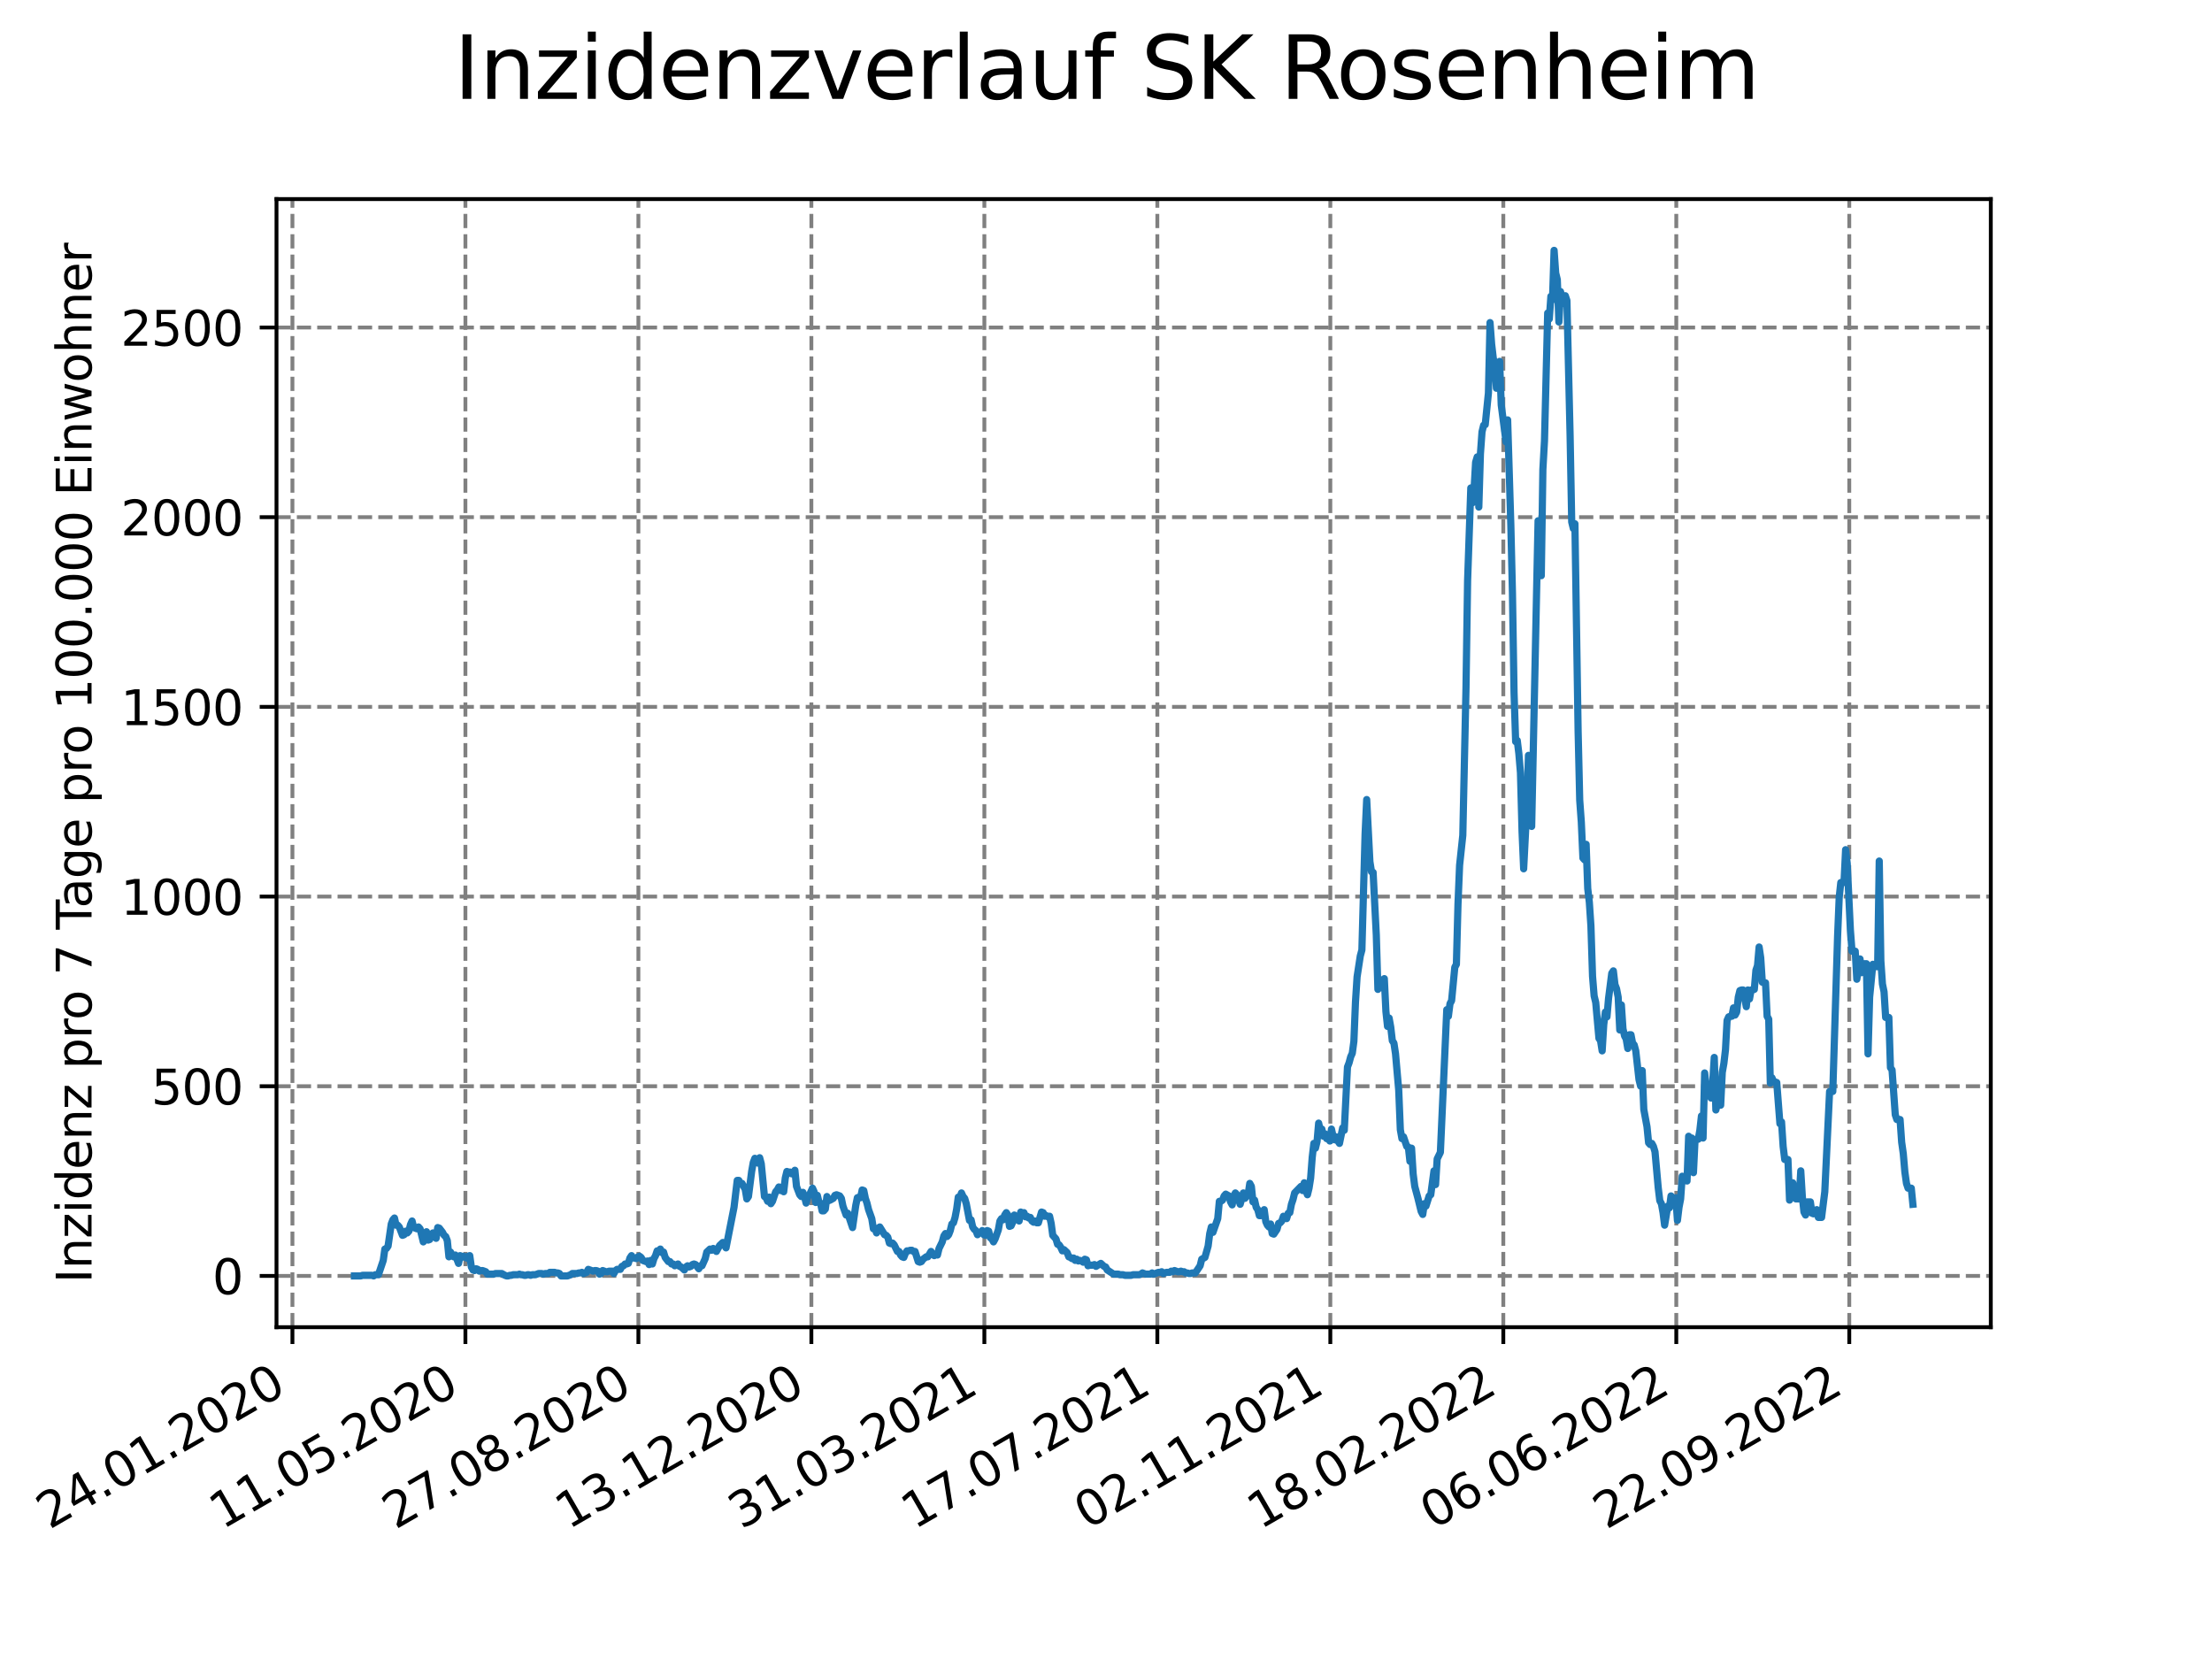 <?xml version="1.0" encoding="utf-8" standalone="no"?>
<!DOCTYPE svg PUBLIC "-//W3C//DTD SVG 1.1//EN"
  "http://www.w3.org/Graphics/SVG/1.1/DTD/svg11.dtd">
<svg xmlns:xlink="http://www.w3.org/1999/xlink" width="460.8pt" height="345.6pt" viewBox="0 0 460.8 345.6" xmlns="http://www.w3.org/2000/svg" version="1.1">
 <defs>
  <style type="text/css">*{stroke-linejoin: round; stroke-linecap: butt}</style>
 </defs>
 <g id="figure_1">
  <g id="patch_1">
   <path d="M 0 345.6 
L 460.8 345.6 
L 460.8 0 
L 0 0 
z
" style="fill: #ffffff"/>
  </g>
  <g id="axes_1">
   <g id="patch_2">
    <path d="M 57.6 276.48 
L 414.72 276.48 
L 414.72 41.472 
L 57.6 41.472 
z
" style="fill: #ffffff"/>
   </g>
   <g id="matplotlib.axis_1">
    <g id="xtick_1">
     <g id="line2d_1">
      <path d="M 60.917 276.48 
L 60.917 41.472 
" clip-path="url(#pdf2f1b6aaa)" style="fill: none; stroke-dasharray: 2.96,1.28; stroke-dashoffset: 0; stroke: #808080; stroke-width: 0.8"/>
     </g>
     <g id="line2d_2">
      <defs>
       <path id="m0dd0b61418" d="M 0 0 
L 0 3.5 
" style="stroke: #000000; stroke-width: 0.8"/>
      </defs>
      <g>
       <use xlink:href="#m0dd0b61418" x="60.917" y="276.48" style="stroke: #000000; stroke-width: 0.8"/>
      </g>
     </g>
     <g id="text_1">
      <!-- 24.01.2020 -->
      <g transform="translate(10.292 318.689) rotate(-30) scale(0.1 -0.1)">
       <defs>
        <path id="DejaVuSans-32" d="M 1228 531 
L 3431 531 
L 3431 0 
L 469 0 
L 469 531 
Q 828 903 1448 1529 
Q 2069 2156 2228 2338 
Q 2531 2678 2651 2914 
Q 2772 3150 2772 3378 
Q 2772 3750 2511 3984 
Q 2250 4219 1831 4219 
Q 1534 4219 1204 4116 
Q 875 4013 500 3803 
L 500 4441 
Q 881 4594 1212 4672 
Q 1544 4750 1819 4750 
Q 2544 4750 2975 4387 
Q 3406 4025 3406 3419 
Q 3406 3131 3298 2873 
Q 3191 2616 2906 2266 
Q 2828 2175 2409 1742 
Q 1991 1309 1228 531 
z
" transform="scale(0.016)"/>
        <path id="DejaVuSans-34" d="M 2419 4116 
L 825 1625 
L 2419 1625 
L 2419 4116 
z
M 2253 4666 
L 3047 4666 
L 3047 1625 
L 3713 1625 
L 3713 1100 
L 3047 1100 
L 3047 0 
L 2419 0 
L 2419 1100 
L 313 1100 
L 313 1709 
L 2253 4666 
z
" transform="scale(0.016)"/>
        <path id="DejaVuSans-2e" d="M 684 794 
L 1344 794 
L 1344 0 
L 684 0 
L 684 794 
z
" transform="scale(0.016)"/>
        <path id="DejaVuSans-30" d="M 2034 4250 
Q 1547 4250 1301 3770 
Q 1056 3291 1056 2328 
Q 1056 1369 1301 889 
Q 1547 409 2034 409 
Q 2525 409 2770 889 
Q 3016 1369 3016 2328 
Q 3016 3291 2770 3770 
Q 2525 4250 2034 4250 
z
M 2034 4750 
Q 2819 4750 3233 4129 
Q 3647 3509 3647 2328 
Q 3647 1150 3233 529 
Q 2819 -91 2034 -91 
Q 1250 -91 836 529 
Q 422 1150 422 2328 
Q 422 3509 836 4129 
Q 1250 4750 2034 4750 
z
" transform="scale(0.016)"/>
        <path id="DejaVuSans-31" d="M 794 531 
L 1825 531 
L 1825 4091 
L 703 3866 
L 703 4441 
L 1819 4666 
L 2450 4666 
L 2450 531 
L 3481 531 
L 3481 0 
L 794 0 
L 794 531 
z
" transform="scale(0.016)"/>
       </defs>
       <use xlink:href="#DejaVuSans-32"/>
       <use xlink:href="#DejaVuSans-34" x="63.623"/>
       <use xlink:href="#DejaVuSans-2e" x="127.246"/>
       <use xlink:href="#DejaVuSans-30" x="159.033"/>
       <use xlink:href="#DejaVuSans-31" x="222.656"/>
       <use xlink:href="#DejaVuSans-2e" x="286.279"/>
       <use xlink:href="#DejaVuSans-32" x="318.066"/>
       <use xlink:href="#DejaVuSans-30" x="381.689"/>
       <use xlink:href="#DejaVuSans-32" x="445.312"/>
       <use xlink:href="#DejaVuSans-30" x="508.936"/>
      </g>
     </g>
    </g>
    <g id="xtick_2">
     <g id="line2d_3">
      <path d="M 96.953 276.48 
L 96.953 41.472 
" clip-path="url(#pdf2f1b6aaa)" style="fill: none; stroke-dasharray: 2.96,1.28; stroke-dashoffset: 0; stroke: #808080; stroke-width: 0.8"/>
     </g>
     <g id="line2d_4">
      <g>
       <use xlink:href="#m0dd0b61418" x="96.953" y="276.48" style="stroke: #000000; stroke-width: 0.8"/>
      </g>
     </g>
     <g id="text_2">
      <!-- 11.05.2020 -->
      <g transform="translate(46.328 318.689) rotate(-30) scale(0.1 -0.1)">
       <defs>
        <path id="DejaVuSans-35" d="M 691 4666 
L 3169 4666 
L 3169 4134 
L 1269 4134 
L 1269 2991 
Q 1406 3038 1543 3061 
Q 1681 3084 1819 3084 
Q 2600 3084 3056 2656 
Q 3513 2228 3513 1497 
Q 3513 744 3044 326 
Q 2575 -91 1722 -91 
Q 1428 -91 1123 -41 
Q 819 9 494 109 
L 494 744 
Q 775 591 1075 516 
Q 1375 441 1709 441 
Q 2250 441 2565 725 
Q 2881 1009 2881 1497 
Q 2881 1984 2565 2268 
Q 2250 2553 1709 2553 
Q 1456 2553 1204 2497 
Q 953 2441 691 2322 
L 691 4666 
z
" transform="scale(0.016)"/>
       </defs>
       <use xlink:href="#DejaVuSans-31"/>
       <use xlink:href="#DejaVuSans-31" x="63.623"/>
       <use xlink:href="#DejaVuSans-2e" x="127.246"/>
       <use xlink:href="#DejaVuSans-30" x="159.033"/>
       <use xlink:href="#DejaVuSans-35" x="222.656"/>
       <use xlink:href="#DejaVuSans-2e" x="286.279"/>
       <use xlink:href="#DejaVuSans-32" x="318.066"/>
       <use xlink:href="#DejaVuSans-30" x="381.689"/>
       <use xlink:href="#DejaVuSans-32" x="445.312"/>
       <use xlink:href="#DejaVuSans-30" x="508.936"/>
      </g>
     </g>
    </g>
    <g id="xtick_3">
     <g id="line2d_5">
      <path d="M 132.988 276.48 
L 132.988 41.472 
" clip-path="url(#pdf2f1b6aaa)" style="fill: none; stroke-dasharray: 2.96,1.28; stroke-dashoffset: 0; stroke: #808080; stroke-width: 0.8"/>
     </g>
     <g id="line2d_6">
      <g>
       <use xlink:href="#m0dd0b61418" x="132.988" y="276.48" style="stroke: #000000; stroke-width: 0.8"/>
      </g>
     </g>
     <g id="text_3">
      <!-- 27.08.2020 -->
      <g transform="translate(82.363 318.689) rotate(-30) scale(0.1 -0.1)">
       <defs>
        <path id="DejaVuSans-37" d="M 525 4666 
L 3525 4666 
L 3525 4397 
L 1831 0 
L 1172 0 
L 2766 4134 
L 525 4134 
L 525 4666 
z
" transform="scale(0.016)"/>
        <path id="DejaVuSans-38" d="M 2034 2216 
Q 1584 2216 1326 1975 
Q 1069 1734 1069 1313 
Q 1069 891 1326 650 
Q 1584 409 2034 409 
Q 2484 409 2743 651 
Q 3003 894 3003 1313 
Q 3003 1734 2745 1975 
Q 2488 2216 2034 2216 
z
M 1403 2484 
Q 997 2584 770 2862 
Q 544 3141 544 3541 
Q 544 4100 942 4425 
Q 1341 4750 2034 4750 
Q 2731 4750 3128 4425 
Q 3525 4100 3525 3541 
Q 3525 3141 3298 2862 
Q 3072 2584 2669 2484 
Q 3125 2378 3379 2068 
Q 3634 1759 3634 1313 
Q 3634 634 3220 271 
Q 2806 -91 2034 -91 
Q 1263 -91 848 271 
Q 434 634 434 1313 
Q 434 1759 690 2068 
Q 947 2378 1403 2484 
z
M 1172 3481 
Q 1172 3119 1398 2916 
Q 1625 2713 2034 2713 
Q 2441 2713 2670 2916 
Q 2900 3119 2900 3481 
Q 2900 3844 2670 4047 
Q 2441 4250 2034 4250 
Q 1625 4250 1398 4047 
Q 1172 3844 1172 3481 
z
" transform="scale(0.016)"/>
       </defs>
       <use xlink:href="#DejaVuSans-32"/>
       <use xlink:href="#DejaVuSans-37" x="63.623"/>
       <use xlink:href="#DejaVuSans-2e" x="127.246"/>
       <use xlink:href="#DejaVuSans-30" x="159.033"/>
       <use xlink:href="#DejaVuSans-38" x="222.656"/>
       <use xlink:href="#DejaVuSans-2e" x="286.279"/>
       <use xlink:href="#DejaVuSans-32" x="318.066"/>
       <use xlink:href="#DejaVuSans-30" x="381.689"/>
       <use xlink:href="#DejaVuSans-32" x="445.312"/>
       <use xlink:href="#DejaVuSans-30" x="508.936"/>
      </g>
     </g>
    </g>
    <g id="xtick_4">
     <g id="line2d_7">
      <path d="M 169.024 276.48 
L 169.024 41.472 
" clip-path="url(#pdf2f1b6aaa)" style="fill: none; stroke-dasharray: 2.96,1.28; stroke-dashoffset: 0; stroke: #808080; stroke-width: 0.8"/>
     </g>
     <g id="line2d_8">
      <g>
       <use xlink:href="#m0dd0b61418" x="169.024" y="276.48" style="stroke: #000000; stroke-width: 0.8"/>
      </g>
     </g>
     <g id="text_4">
      <!-- 13.12.2020 -->
      <g transform="translate(118.399 318.689) rotate(-30) scale(0.1 -0.1)">
       <defs>
        <path id="DejaVuSans-33" d="M 2597 2516 
Q 3050 2419 3304 2112 
Q 3559 1806 3559 1356 
Q 3559 666 3084 287 
Q 2609 -91 1734 -91 
Q 1441 -91 1130 -33 
Q 819 25 488 141 
L 488 750 
Q 750 597 1062 519 
Q 1375 441 1716 441 
Q 2309 441 2620 675 
Q 2931 909 2931 1356 
Q 2931 1769 2642 2001 
Q 2353 2234 1838 2234 
L 1294 2234 
L 1294 2753 
L 1863 2753 
Q 2328 2753 2575 2939 
Q 2822 3125 2822 3475 
Q 2822 3834 2567 4026 
Q 2313 4219 1838 4219 
Q 1578 4219 1281 4162 
Q 984 4106 628 3988 
L 628 4550 
Q 988 4650 1302 4700 
Q 1616 4750 1894 4750 
Q 2613 4750 3031 4423 
Q 3450 4097 3450 3541 
Q 3450 3153 3228 2886 
Q 3006 2619 2597 2516 
z
" transform="scale(0.016)"/>
       </defs>
       <use xlink:href="#DejaVuSans-31"/>
       <use xlink:href="#DejaVuSans-33" x="63.623"/>
       <use xlink:href="#DejaVuSans-2e" x="127.246"/>
       <use xlink:href="#DejaVuSans-31" x="159.033"/>
       <use xlink:href="#DejaVuSans-32" x="222.656"/>
       <use xlink:href="#DejaVuSans-2e" x="286.279"/>
       <use xlink:href="#DejaVuSans-32" x="318.066"/>
       <use xlink:href="#DejaVuSans-30" x="381.689"/>
       <use xlink:href="#DejaVuSans-32" x="445.312"/>
       <use xlink:href="#DejaVuSans-30" x="508.936"/>
      </g>
     </g>
    </g>
    <g id="xtick_5">
     <g id="line2d_9">
      <path d="M 205.06 276.48 
L 205.06 41.472 
" clip-path="url(#pdf2f1b6aaa)" style="fill: none; stroke-dasharray: 2.96,1.28; stroke-dashoffset: 0; stroke: #808080; stroke-width: 0.8"/>
     </g>
     <g id="line2d_10">
      <g>
       <use xlink:href="#m0dd0b61418" x="205.06" y="276.48" style="stroke: #000000; stroke-width: 0.8"/>
      </g>
     </g>
     <g id="text_5">
      <!-- 31.03.2021 -->
      <g transform="translate(154.435 318.689) rotate(-30) scale(0.1 -0.1)">
       <use xlink:href="#DejaVuSans-33"/>
       <use xlink:href="#DejaVuSans-31" x="63.623"/>
       <use xlink:href="#DejaVuSans-2e" x="127.246"/>
       <use xlink:href="#DejaVuSans-30" x="159.033"/>
       <use xlink:href="#DejaVuSans-33" x="222.656"/>
       <use xlink:href="#DejaVuSans-2e" x="286.279"/>
       <use xlink:href="#DejaVuSans-32" x="318.066"/>
       <use xlink:href="#DejaVuSans-30" x="381.689"/>
       <use xlink:href="#DejaVuSans-32" x="445.312"/>
       <use xlink:href="#DejaVuSans-31" x="508.936"/>
      </g>
     </g>
    </g>
    <g id="xtick_6">
     <g id="line2d_11">
      <path d="M 241.095 276.48 
L 241.095 41.472 
" clip-path="url(#pdf2f1b6aaa)" style="fill: none; stroke-dasharray: 2.96,1.28; stroke-dashoffset: 0; stroke: #808080; stroke-width: 0.8"/>
     </g>
     <g id="line2d_12">
      <g>
       <use xlink:href="#m0dd0b61418" x="241.095" y="276.48" style="stroke: #000000; stroke-width: 0.8"/>
      </g>
     </g>
     <g id="text_6">
      <!-- 17.07.2021 -->
      <g transform="translate(190.47 318.689) rotate(-30) scale(0.1 -0.1)">
       <use xlink:href="#DejaVuSans-31"/>
       <use xlink:href="#DejaVuSans-37" x="63.623"/>
       <use xlink:href="#DejaVuSans-2e" x="127.246"/>
       <use xlink:href="#DejaVuSans-30" x="159.033"/>
       <use xlink:href="#DejaVuSans-37" x="222.656"/>
       <use xlink:href="#DejaVuSans-2e" x="286.279"/>
       <use xlink:href="#DejaVuSans-32" x="318.066"/>
       <use xlink:href="#DejaVuSans-30" x="381.689"/>
       <use xlink:href="#DejaVuSans-32" x="445.312"/>
       <use xlink:href="#DejaVuSans-31" x="508.936"/>
      </g>
     </g>
    </g>
    <g id="xtick_7">
     <g id="line2d_13">
      <path d="M 277.131 276.48 
L 277.131 41.472 
" clip-path="url(#pdf2f1b6aaa)" style="fill: none; stroke-dasharray: 2.96,1.28; stroke-dashoffset: 0; stroke: #808080; stroke-width: 0.8"/>
     </g>
     <g id="line2d_14">
      <g>
       <use xlink:href="#m0dd0b61418" x="277.131" y="276.48" style="stroke: #000000; stroke-width: 0.8"/>
      </g>
     </g>
     <g id="text_7">
      <!-- 02.11.2021 -->
      <g transform="translate(226.506 318.689) rotate(-30) scale(0.1 -0.1)">
       <use xlink:href="#DejaVuSans-30"/>
       <use xlink:href="#DejaVuSans-32" x="63.623"/>
       <use xlink:href="#DejaVuSans-2e" x="127.246"/>
       <use xlink:href="#DejaVuSans-31" x="159.033"/>
       <use xlink:href="#DejaVuSans-31" x="222.656"/>
       <use xlink:href="#DejaVuSans-2e" x="286.279"/>
       <use xlink:href="#DejaVuSans-32" x="318.066"/>
       <use xlink:href="#DejaVuSans-30" x="381.689"/>
       <use xlink:href="#DejaVuSans-32" x="445.312"/>
       <use xlink:href="#DejaVuSans-31" x="508.936"/>
      </g>
     </g>
    </g>
    <g id="xtick_8">
     <g id="line2d_15">
      <path d="M 313.167 276.48 
L 313.167 41.472 
" clip-path="url(#pdf2f1b6aaa)" style="fill: none; stroke-dasharray: 2.96,1.28; stroke-dashoffset: 0; stroke: #808080; stroke-width: 0.8"/>
     </g>
     <g id="line2d_16">
      <g>
       <use xlink:href="#m0dd0b61418" x="313.167" y="276.48" style="stroke: #000000; stroke-width: 0.8"/>
      </g>
     </g>
     <g id="text_8">
      <!-- 18.02.2022 -->
      <g transform="translate(262.542 318.689) rotate(-30) scale(0.1 -0.1)">
       <use xlink:href="#DejaVuSans-31"/>
       <use xlink:href="#DejaVuSans-38" x="63.623"/>
       <use xlink:href="#DejaVuSans-2e" x="127.246"/>
       <use xlink:href="#DejaVuSans-30" x="159.033"/>
       <use xlink:href="#DejaVuSans-32" x="222.656"/>
       <use xlink:href="#DejaVuSans-2e" x="286.279"/>
       <use xlink:href="#DejaVuSans-32" x="318.066"/>
       <use xlink:href="#DejaVuSans-30" x="381.689"/>
       <use xlink:href="#DejaVuSans-32" x="445.312"/>
       <use xlink:href="#DejaVuSans-32" x="508.936"/>
      </g>
     </g>
    </g>
    <g id="xtick_9">
     <g id="line2d_17">
      <path d="M 349.202 276.48 
L 349.202 41.472 
" clip-path="url(#pdf2f1b6aaa)" style="fill: none; stroke-dasharray: 2.96,1.28; stroke-dashoffset: 0; stroke: #808080; stroke-width: 0.8"/>
     </g>
     <g id="line2d_18">
      <g>
       <use xlink:href="#m0dd0b61418" x="349.202" y="276.48" style="stroke: #000000; stroke-width: 0.8"/>
      </g>
     </g>
     <g id="text_9">
      <!-- 06.06.2022 -->
      <g transform="translate(298.577 318.689) rotate(-30) scale(0.1 -0.1)">
       <defs>
        <path id="DejaVuSans-36" d="M 2113 2584 
Q 1688 2584 1439 2293 
Q 1191 2003 1191 1497 
Q 1191 994 1439 701 
Q 1688 409 2113 409 
Q 2538 409 2786 701 
Q 3034 994 3034 1497 
Q 3034 2003 2786 2293 
Q 2538 2584 2113 2584 
z
M 3366 4563 
L 3366 3988 
Q 3128 4100 2886 4159 
Q 2644 4219 2406 4219 
Q 1781 4219 1451 3797 
Q 1122 3375 1075 2522 
Q 1259 2794 1537 2939 
Q 1816 3084 2150 3084 
Q 2853 3084 3261 2657 
Q 3669 2231 3669 1497 
Q 3669 778 3244 343 
Q 2819 -91 2113 -91 
Q 1303 -91 875 529 
Q 447 1150 447 2328 
Q 447 3434 972 4092 
Q 1497 4750 2381 4750 
Q 2619 4750 2861 4703 
Q 3103 4656 3366 4563 
z
" transform="scale(0.016)"/>
       </defs>
       <use xlink:href="#DejaVuSans-30"/>
       <use xlink:href="#DejaVuSans-36" x="63.623"/>
       <use xlink:href="#DejaVuSans-2e" x="127.246"/>
       <use xlink:href="#DejaVuSans-30" x="159.033"/>
       <use xlink:href="#DejaVuSans-36" x="222.656"/>
       <use xlink:href="#DejaVuSans-2e" x="286.279"/>
       <use xlink:href="#DejaVuSans-32" x="318.066"/>
       <use xlink:href="#DejaVuSans-30" x="381.689"/>
       <use xlink:href="#DejaVuSans-32" x="445.312"/>
       <use xlink:href="#DejaVuSans-32" x="508.936"/>
      </g>
     </g>
    </g>
    <g id="xtick_10">
     <g id="line2d_19">
      <path d="M 385.238 276.48 
L 385.238 41.472 
" clip-path="url(#pdf2f1b6aaa)" style="fill: none; stroke-dasharray: 2.96,1.28; stroke-dashoffset: 0; stroke: #808080; stroke-width: 0.8"/>
     </g>
     <g id="line2d_20">
      <g>
       <use xlink:href="#m0dd0b61418" x="385.238" y="276.48" style="stroke: #000000; stroke-width: 0.8"/>
      </g>
     </g>
     <g id="text_10">
      <!-- 22.09.2022 -->
      <g transform="translate(334.613 318.689) rotate(-30) scale(0.1 -0.1)">
       <defs>
        <path id="DejaVuSans-39" d="M 703 97 
L 703 672 
Q 941 559 1184 500 
Q 1428 441 1663 441 
Q 2288 441 2617 861 
Q 2947 1281 2994 2138 
Q 2813 1869 2534 1725 
Q 2256 1581 1919 1581 
Q 1219 1581 811 2004 
Q 403 2428 403 3163 
Q 403 3881 828 4315 
Q 1253 4750 1959 4750 
Q 2769 4750 3195 4129 
Q 3622 3509 3622 2328 
Q 3622 1225 3098 567 
Q 2575 -91 1691 -91 
Q 1453 -91 1209 -44 
Q 966 3 703 97 
z
M 1959 2075 
Q 2384 2075 2632 2365 
Q 2881 2656 2881 3163 
Q 2881 3666 2632 3958 
Q 2384 4250 1959 4250 
Q 1534 4250 1286 3958 
Q 1038 3666 1038 3163 
Q 1038 2656 1286 2365 
Q 1534 2075 1959 2075 
z
" transform="scale(0.016)"/>
       </defs>
       <use xlink:href="#DejaVuSans-32"/>
       <use xlink:href="#DejaVuSans-32" x="63.623"/>
       <use xlink:href="#DejaVuSans-2e" x="127.246"/>
       <use xlink:href="#DejaVuSans-30" x="159.033"/>
       <use xlink:href="#DejaVuSans-39" x="222.656"/>
       <use xlink:href="#DejaVuSans-2e" x="286.279"/>
       <use xlink:href="#DejaVuSans-32" x="318.066"/>
       <use xlink:href="#DejaVuSans-30" x="381.689"/>
       <use xlink:href="#DejaVuSans-32" x="445.312"/>
       <use xlink:href="#DejaVuSans-32" x="508.936"/>
      </g>
     </g>
    </g>
   </g>
   <g id="matplotlib.axis_2">
    <g id="ytick_1">
     <g id="line2d_21">
      <path d="M 57.6 265.798 
L 414.72 265.798 
" clip-path="url(#pdf2f1b6aaa)" style="fill: none; stroke-dasharray: 2.96,1.28; stroke-dashoffset: 0; stroke: #808080; stroke-width: 0.8"/>
     </g>
     <g id="line2d_22">
      <defs>
       <path id="m911d97dfe0" d="M 0 0 
L -3.5 0 
" style="stroke: #000000; stroke-width: 0.8"/>
      </defs>
      <g>
       <use xlink:href="#m911d97dfe0" x="57.6" y="265.798" style="stroke: #000000; stroke-width: 0.8"/>
      </g>
     </g>
     <g id="text_11">
      <!-- 0 -->
      <g transform="translate(44.237 269.597) scale(0.1 -0.1)">
       <use xlink:href="#DejaVuSans-30"/>
      </g>
     </g>
    </g>
    <g id="ytick_2">
     <g id="line2d_23">
      <path d="M 57.6 226.283 
L 414.72 226.283 
" clip-path="url(#pdf2f1b6aaa)" style="fill: none; stroke-dasharray: 2.96,1.28; stroke-dashoffset: 0; stroke: #808080; stroke-width: 0.8"/>
     </g>
     <g id="line2d_24">
      <g>
       <use xlink:href="#m911d97dfe0" x="57.6" y="226.283" style="stroke: #000000; stroke-width: 0.8"/>
      </g>
     </g>
     <g id="text_12">
      <!-- 500 -->
      <g transform="translate(31.512 230.082) scale(0.1 -0.1)">
       <use xlink:href="#DejaVuSans-35"/>
       <use xlink:href="#DejaVuSans-30" x="63.623"/>
       <use xlink:href="#DejaVuSans-30" x="127.246"/>
      </g>
     </g>
    </g>
    <g id="ytick_3">
     <g id="line2d_25">
      <path d="M 57.6 186.768 
L 414.72 186.768 
" clip-path="url(#pdf2f1b6aaa)" style="fill: none; stroke-dasharray: 2.96,1.28; stroke-dashoffset: 0; stroke: #808080; stroke-width: 0.8"/>
     </g>
     <g id="line2d_26">
      <g>
       <use xlink:href="#m911d97dfe0" x="57.6" y="186.768" style="stroke: #000000; stroke-width: 0.8"/>
      </g>
     </g>
     <g id="text_13">
      <!-- 1000 -->
      <g transform="translate(25.15 190.568) scale(0.1 -0.1)">
       <use xlink:href="#DejaVuSans-31"/>
       <use xlink:href="#DejaVuSans-30" x="63.623"/>
       <use xlink:href="#DejaVuSans-30" x="127.246"/>
       <use xlink:href="#DejaVuSans-30" x="190.869"/>
      </g>
     </g>
    </g>
    <g id="ytick_4">
     <g id="line2d_27">
      <path d="M 57.6 147.254 
L 414.72 147.254 
" clip-path="url(#pdf2f1b6aaa)" style="fill: none; stroke-dasharray: 2.96,1.28; stroke-dashoffset: 0; stroke: #808080; stroke-width: 0.8"/>
     </g>
     <g id="line2d_28">
      <g>
       <use xlink:href="#m911d97dfe0" x="57.6" y="147.254" style="stroke: #000000; stroke-width: 0.8"/>
      </g>
     </g>
     <g id="text_14">
      <!-- 1500 -->
      <g transform="translate(25.15 151.053) scale(0.1 -0.1)">
       <use xlink:href="#DejaVuSans-31"/>
       <use xlink:href="#DejaVuSans-35" x="63.623"/>
       <use xlink:href="#DejaVuSans-30" x="127.246"/>
       <use xlink:href="#DejaVuSans-30" x="190.869"/>
      </g>
     </g>
    </g>
    <g id="ytick_5">
     <g id="line2d_29">
      <path d="M 57.6 107.739 
L 414.72 107.739 
" clip-path="url(#pdf2f1b6aaa)" style="fill: none; stroke-dasharray: 2.96,1.28; stroke-dashoffset: 0; stroke: #808080; stroke-width: 0.8"/>
     </g>
     <g id="line2d_30">
      <g>
       <use xlink:href="#m911d97dfe0" x="57.6" y="107.739" style="stroke: #000000; stroke-width: 0.8"/>
      </g>
     </g>
     <g id="text_15">
      <!-- 2000 -->
      <g transform="translate(25.15 111.538) scale(0.1 -0.1)">
       <use xlink:href="#DejaVuSans-32"/>
       <use xlink:href="#DejaVuSans-30" x="63.623"/>
       <use xlink:href="#DejaVuSans-30" x="127.246"/>
       <use xlink:href="#DejaVuSans-30" x="190.869"/>
      </g>
     </g>
    </g>
    <g id="ytick_6">
     <g id="line2d_31">
      <path d="M 57.6 68.224 
L 414.72 68.224 
" clip-path="url(#pdf2f1b6aaa)" style="fill: none; stroke-dasharray: 2.96,1.28; stroke-dashoffset: 0; stroke: #808080; stroke-width: 0.8"/>
     </g>
     <g id="line2d_32">
      <g>
       <use xlink:href="#m911d97dfe0" x="57.6" y="68.224" style="stroke: #000000; stroke-width: 0.8"/>
      </g>
     </g>
     <g id="text_16">
      <!-- 2500 -->
      <g transform="translate(25.15 72.023) scale(0.1 -0.1)">
       <use xlink:href="#DejaVuSans-32"/>
       <use xlink:href="#DejaVuSans-35" x="63.623"/>
       <use xlink:href="#DejaVuSans-30" x="127.246"/>
       <use xlink:href="#DejaVuSans-30" x="190.869"/>
      </g>
     </g>
    </g>
    <g id="text_17">
     <!-- Inzidenz pro 7 Tage pro 100.000 Einwohner -->
     <g transform="translate(19.07 267.301) rotate(-90) scale(0.1 -0.1)">
      <defs>
       <path id="DejaVuSans-49" d="M 628 4666 
L 1259 4666 
L 1259 0 
L 628 0 
L 628 4666 
z
" transform="scale(0.016)"/>
       <path id="DejaVuSans-6e" d="M 3513 2113 
L 3513 0 
L 2938 0 
L 2938 2094 
Q 2938 2591 2744 2837 
Q 2550 3084 2163 3084 
Q 1697 3084 1428 2787 
Q 1159 2491 1159 1978 
L 1159 0 
L 581 0 
L 581 3500 
L 1159 3500 
L 1159 2956 
Q 1366 3272 1645 3428 
Q 1925 3584 2291 3584 
Q 2894 3584 3203 3211 
Q 3513 2838 3513 2113 
z
" transform="scale(0.016)"/>
       <path id="DejaVuSans-7a" d="M 353 3500 
L 3084 3500 
L 3084 2975 
L 922 459 
L 3084 459 
L 3084 0 
L 275 0 
L 275 525 
L 2438 3041 
L 353 3041 
L 353 3500 
z
" transform="scale(0.016)"/>
       <path id="DejaVuSans-69" d="M 603 3500 
L 1178 3500 
L 1178 0 
L 603 0 
L 603 3500 
z
M 603 4863 
L 1178 4863 
L 1178 4134 
L 603 4134 
L 603 4863 
z
" transform="scale(0.016)"/>
       <path id="DejaVuSans-64" d="M 2906 2969 
L 2906 4863 
L 3481 4863 
L 3481 0 
L 2906 0 
L 2906 525 
Q 2725 213 2448 61 
Q 2172 -91 1784 -91 
Q 1150 -91 751 415 
Q 353 922 353 1747 
Q 353 2572 751 3078 
Q 1150 3584 1784 3584 
Q 2172 3584 2448 3432 
Q 2725 3281 2906 2969 
z
M 947 1747 
Q 947 1113 1208 752 
Q 1469 391 1925 391 
Q 2381 391 2643 752 
Q 2906 1113 2906 1747 
Q 2906 2381 2643 2742 
Q 2381 3103 1925 3103 
Q 1469 3103 1208 2742 
Q 947 2381 947 1747 
z
" transform="scale(0.016)"/>
       <path id="DejaVuSans-65" d="M 3597 1894 
L 3597 1613 
L 953 1613 
Q 991 1019 1311 708 
Q 1631 397 2203 397 
Q 2534 397 2845 478 
Q 3156 559 3463 722 
L 3463 178 
Q 3153 47 2828 -22 
Q 2503 -91 2169 -91 
Q 1331 -91 842 396 
Q 353 884 353 1716 
Q 353 2575 817 3079 
Q 1281 3584 2069 3584 
Q 2775 3584 3186 3129 
Q 3597 2675 3597 1894 
z
M 3022 2063 
Q 3016 2534 2758 2815 
Q 2500 3097 2075 3097 
Q 1594 3097 1305 2825 
Q 1016 2553 972 2059 
L 3022 2063 
z
" transform="scale(0.016)"/>
       <path id="DejaVuSans-20" transform="scale(0.016)"/>
       <path id="DejaVuSans-70" d="M 1159 525 
L 1159 -1331 
L 581 -1331 
L 581 3500 
L 1159 3500 
L 1159 2969 
Q 1341 3281 1617 3432 
Q 1894 3584 2278 3584 
Q 2916 3584 3314 3078 
Q 3713 2572 3713 1747 
Q 3713 922 3314 415 
Q 2916 -91 2278 -91 
Q 1894 -91 1617 61 
Q 1341 213 1159 525 
z
M 3116 1747 
Q 3116 2381 2855 2742 
Q 2594 3103 2138 3103 
Q 1681 3103 1420 2742 
Q 1159 2381 1159 1747 
Q 1159 1113 1420 752 
Q 1681 391 2138 391 
Q 2594 391 2855 752 
Q 3116 1113 3116 1747 
z
" transform="scale(0.016)"/>
       <path id="DejaVuSans-72" d="M 2631 2963 
Q 2534 3019 2420 3045 
Q 2306 3072 2169 3072 
Q 1681 3072 1420 2755 
Q 1159 2438 1159 1844 
L 1159 0 
L 581 0 
L 581 3500 
L 1159 3500 
L 1159 2956 
Q 1341 3275 1631 3429 
Q 1922 3584 2338 3584 
Q 2397 3584 2469 3576 
Q 2541 3569 2628 3553 
L 2631 2963 
z
" transform="scale(0.016)"/>
       <path id="DejaVuSans-6f" d="M 1959 3097 
Q 1497 3097 1228 2736 
Q 959 2375 959 1747 
Q 959 1119 1226 758 
Q 1494 397 1959 397 
Q 2419 397 2687 759 
Q 2956 1122 2956 1747 
Q 2956 2369 2687 2733 
Q 2419 3097 1959 3097 
z
M 1959 3584 
Q 2709 3584 3137 3096 
Q 3566 2609 3566 1747 
Q 3566 888 3137 398 
Q 2709 -91 1959 -91 
Q 1206 -91 779 398 
Q 353 888 353 1747 
Q 353 2609 779 3096 
Q 1206 3584 1959 3584 
z
" transform="scale(0.016)"/>
       <path id="DejaVuSans-54" d="M -19 4666 
L 3928 4666 
L 3928 4134 
L 2272 4134 
L 2272 0 
L 1638 0 
L 1638 4134 
L -19 4134 
L -19 4666 
z
" transform="scale(0.016)"/>
       <path id="DejaVuSans-61" d="M 2194 1759 
Q 1497 1759 1228 1600 
Q 959 1441 959 1056 
Q 959 750 1161 570 
Q 1363 391 1709 391 
Q 2188 391 2477 730 
Q 2766 1069 2766 1631 
L 2766 1759 
L 2194 1759 
z
M 3341 1997 
L 3341 0 
L 2766 0 
L 2766 531 
Q 2569 213 2275 61 
Q 1981 -91 1556 -91 
Q 1019 -91 701 211 
Q 384 513 384 1019 
Q 384 1609 779 1909 
Q 1175 2209 1959 2209 
L 2766 2209 
L 2766 2266 
Q 2766 2663 2505 2880 
Q 2244 3097 1772 3097 
Q 1472 3097 1187 3025 
Q 903 2953 641 2809 
L 641 3341 
Q 956 3463 1253 3523 
Q 1550 3584 1831 3584 
Q 2591 3584 2966 3190 
Q 3341 2797 3341 1997 
z
" transform="scale(0.016)"/>
       <path id="DejaVuSans-67" d="M 2906 1791 
Q 2906 2416 2648 2759 
Q 2391 3103 1925 3103 
Q 1463 3103 1205 2759 
Q 947 2416 947 1791 
Q 947 1169 1205 825 
Q 1463 481 1925 481 
Q 2391 481 2648 825 
Q 2906 1169 2906 1791 
z
M 3481 434 
Q 3481 -459 3084 -895 
Q 2688 -1331 1869 -1331 
Q 1566 -1331 1297 -1286 
Q 1028 -1241 775 -1147 
L 775 -588 
Q 1028 -725 1275 -790 
Q 1522 -856 1778 -856 
Q 2344 -856 2625 -561 
Q 2906 -266 2906 331 
L 2906 616 
Q 2728 306 2450 153 
Q 2172 0 1784 0 
Q 1141 0 747 490 
Q 353 981 353 1791 
Q 353 2603 747 3093 
Q 1141 3584 1784 3584 
Q 2172 3584 2450 3431 
Q 2728 3278 2906 2969 
L 2906 3500 
L 3481 3500 
L 3481 434 
z
" transform="scale(0.016)"/>
       <path id="DejaVuSans-45" d="M 628 4666 
L 3578 4666 
L 3578 4134 
L 1259 4134 
L 1259 2753 
L 3481 2753 
L 3481 2222 
L 1259 2222 
L 1259 531 
L 3634 531 
L 3634 0 
L 628 0 
L 628 4666 
z
" transform="scale(0.016)"/>
       <path id="DejaVuSans-77" d="M 269 3500 
L 844 3500 
L 1563 769 
L 2278 3500 
L 2956 3500 
L 3675 769 
L 4391 3500 
L 4966 3500 
L 4050 0 
L 3372 0 
L 2619 2869 
L 1863 0 
L 1184 0 
L 269 3500 
z
" transform="scale(0.016)"/>
       <path id="DejaVuSans-68" d="M 3513 2113 
L 3513 0 
L 2938 0 
L 2938 2094 
Q 2938 2591 2744 2837 
Q 2550 3084 2163 3084 
Q 1697 3084 1428 2787 
Q 1159 2491 1159 1978 
L 1159 0 
L 581 0 
L 581 4863 
L 1159 4863 
L 1159 2956 
Q 1366 3272 1645 3428 
Q 1925 3584 2291 3584 
Q 2894 3584 3203 3211 
Q 3513 2838 3513 2113 
z
" transform="scale(0.016)"/>
      </defs>
      <use xlink:href="#DejaVuSans-49"/>
      <use xlink:href="#DejaVuSans-6e" x="29.492"/>
      <use xlink:href="#DejaVuSans-7a" x="92.871"/>
      <use xlink:href="#DejaVuSans-69" x="145.361"/>
      <use xlink:href="#DejaVuSans-64" x="173.145"/>
      <use xlink:href="#DejaVuSans-65" x="236.621"/>
      <use xlink:href="#DejaVuSans-6e" x="298.145"/>
      <use xlink:href="#DejaVuSans-7a" x="361.523"/>
      <use xlink:href="#DejaVuSans-20" x="414.014"/>
      <use xlink:href="#DejaVuSans-70" x="445.801"/>
      <use xlink:href="#DejaVuSans-72" x="509.277"/>
      <use xlink:href="#DejaVuSans-6f" x="548.141"/>
      <use xlink:href="#DejaVuSans-20" x="609.322"/>
      <use xlink:href="#DejaVuSans-37" x="641.109"/>
      <use xlink:href="#DejaVuSans-20" x="704.732"/>
      <use xlink:href="#DejaVuSans-54" x="736.52"/>
      <use xlink:href="#DejaVuSans-61" x="781.104"/>
      <use xlink:href="#DejaVuSans-67" x="842.383"/>
      <use xlink:href="#DejaVuSans-65" x="905.859"/>
      <use xlink:href="#DejaVuSans-20" x="967.383"/>
      <use xlink:href="#DejaVuSans-70" x="999.17"/>
      <use xlink:href="#DejaVuSans-72" x="1062.646"/>
      <use xlink:href="#DejaVuSans-6f" x="1101.51"/>
      <use xlink:href="#DejaVuSans-20" x="1162.691"/>
      <use xlink:href="#DejaVuSans-31" x="1194.479"/>
      <use xlink:href="#DejaVuSans-30" x="1258.102"/>
      <use xlink:href="#DejaVuSans-30" x="1321.725"/>
      <use xlink:href="#DejaVuSans-2e" x="1385.348"/>
      <use xlink:href="#DejaVuSans-30" x="1417.135"/>
      <use xlink:href="#DejaVuSans-30" x="1480.758"/>
      <use xlink:href="#DejaVuSans-30" x="1544.381"/>
      <use xlink:href="#DejaVuSans-20" x="1608.004"/>
      <use xlink:href="#DejaVuSans-45" x="1639.791"/>
      <use xlink:href="#DejaVuSans-69" x="1702.975"/>
      <use xlink:href="#DejaVuSans-6e" x="1730.758"/>
      <use xlink:href="#DejaVuSans-77" x="1794.137"/>
      <use xlink:href="#DejaVuSans-6f" x="1875.924"/>
      <use xlink:href="#DejaVuSans-68" x="1937.105"/>
      <use xlink:href="#DejaVuSans-6e" x="2000.484"/>
      <use xlink:href="#DejaVuSans-65" x="2063.863"/>
      <use xlink:href="#DejaVuSans-72" x="2125.387"/>
     </g>
    </g>
   </g>
   <g id="line2d_33">
    <path d="M 73.833 265.798 
L 75.167 265.798 
L 75.501 265.673 
L 77.503 265.673 
L 77.837 265.798 
L 78.17 265.549 
L 78.838 265.549 
L 79.839 262.565 
L 80.172 260.202 
L 80.506 260.077 
L 80.84 259.58 
L 81.507 254.979 
L 81.841 254.108 
L 82.174 253.735 
L 82.508 255.228 
L 82.842 255.228 
L 83.175 255.601 
L 83.843 257.342 
L 84.176 257.217 
L 84.51 256.471 
L 84.844 256.844 
L 85.177 256.471 
L 85.511 255.103 
L 85.845 254.357 
L 86.178 255.725 
L 86.846 255.974 
L 87.179 255.601 
L 87.513 255.974 
L 88.18 258.71 
L 88.514 256.844 
L 88.848 256.595 
L 89.181 258.336 
L 89.515 258.212 
L 90.182 256.844 
L 90.516 256.969 
L 90.85 257.963 
L 91.183 255.725 
L 91.517 255.849 
L 92.184 256.72 
L 92.518 257.342 
L 92.852 257.59 
L 93.185 258.461 
L 93.519 261.818 
L 93.853 260.824 
L 94.186 261.445 
L 94.52 261.818 
L 94.854 261.445 
L 95.521 263.186 
L 95.855 261.57 
L 96.188 261.943 
L 96.522 261.694 
L 96.856 261.818 
L 97.189 262.067 
L 97.523 261.694 
L 97.856 261.57 
L 98.19 263.932 
L 98.524 264.554 
L 98.857 264.679 
L 99.191 264.306 
L 99.525 264.43 
L 99.858 264.803 
L 100.192 264.679 
L 100.526 264.679 
L 101.193 264.927 
L 101.527 265.425 
L 102.861 265.425 
L 103.195 265.3 
L 104.53 265.3 
L 105.197 265.673 
L 105.531 265.798 
L 105.864 265.798 
L 106.198 265.673 
L 106.532 265.673 
L 106.865 265.549 
L 107.866 265.549 
L 108.2 265.425 
L 108.534 265.549 
L 108.867 265.549 
L 109.201 265.673 
L 109.535 265.673 
L 109.868 265.549 
L 110.202 265.549 
L 110.536 265.673 
L 110.869 265.549 
L 111.537 265.549 
L 112.204 265.3 
L 112.871 265.3 
L 113.205 265.425 
L 113.539 265.3 
L 114.206 265.3 
L 114.54 265.052 
L 115.541 265.052 
L 115.874 265.176 
L 116.208 265.176 
L 116.542 265.3 
L 116.875 265.798 
L 118.21 265.798 
L 118.877 265.549 
L 119.211 265.3 
L 120.212 265.3 
L 120.546 265.176 
L 120.879 265.176 
L 121.213 265.052 
L 121.547 265.3 
L 122.214 265.052 
L 122.548 264.43 
L 123.549 264.803 
L 123.882 264.679 
L 124.216 264.679 
L 124.55 264.803 
L 124.883 265.425 
L 125.217 265.3 
L 125.551 264.679 
L 126.218 264.927 
L 126.552 264.927 
L 126.885 264.803 
L 127.553 264.803 
L 127.886 265.3 
L 128.22 264.679 
L 128.554 264.43 
L 129.221 264.43 
L 129.555 263.808 
L 129.888 263.684 
L 130.222 263.311 
L 130.556 263.311 
L 130.889 263.186 
L 131.223 262.067 
L 131.557 261.57 
L 131.89 262.067 
L 132.224 262.067 
L 132.557 262.191 
L 132.891 261.818 
L 133.225 261.694 
L 133.558 261.943 
L 133.892 262.565 
L 134.559 262.813 
L 134.893 262.689 
L 135.227 263.435 
L 135.56 262.565 
L 135.894 263.311 
L 136.228 262.191 
L 136.561 261.57 
L 136.895 260.575 
L 137.229 260.824 
L 137.562 260.202 
L 137.896 260.948 
L 138.23 260.824 
L 138.563 261.943 
L 139.231 262.813 
L 139.564 262.813 
L 139.898 263.311 
L 140.232 263.311 
L 140.565 263.684 
L 141.233 263.311 
L 141.566 263.808 
L 141.9 263.932 
L 142.567 264.554 
L 142.901 263.932 
L 143.235 263.684 
L 143.568 263.932 
L 143.902 263.808 
L 144.236 263.435 
L 144.569 263.311 
L 144.903 263.435 
L 145.57 264.306 
L 145.904 263.684 
L 146.238 263.684 
L 146.905 262.191 
L 147.239 260.824 
L 147.906 260.202 
L 148.24 260.451 
L 148.573 260.077 
L 149.241 260.699 
L 149.908 259.456 
L 150.575 258.834 
L 151.243 259.953 
L 152.911 251.497 
L 153.578 245.901 
L 153.912 245.901 
L 154.246 246.647 
L 154.579 246.523 
L 155.247 247.766 
L 155.58 249.756 
L 155.914 249.258 
L 156.581 244.036 
L 156.915 242.17 
L 157.249 241.3 
L 157.582 241.921 
L 157.916 242.295 
L 158.25 241.175 
L 158.583 242.419 
L 159.251 249.258 
L 159.584 249.507 
L 159.918 250.253 
L 160.252 249.383 
L 160.585 250.751 
L 160.919 250.253 
L 161.586 248.264 
L 161.92 247.891 
L 162.254 247.269 
L 162.587 248.015 
L 162.921 247.269 
L 163.255 248.264 
L 163.588 245.403 
L 163.922 244.036 
L 164.256 244.16 
L 164.589 244.16 
L 164.923 244.533 
L 165.257 244.533 
L 165.59 243.787 
L 165.924 247.144 
L 166.591 248.885 
L 166.925 249.258 
L 167.258 248.388 
L 167.592 249.258 
L 167.926 250.626 
L 168.259 249.258 
L 168.593 249.01 
L 169.26 247.517 
L 169.594 248.264 
L 169.928 250.502 
L 170.261 249.01 
L 170.595 250.378 
L 170.929 250.626 
L 171.262 252.243 
L 171.596 252.243 
L 171.93 251.87 
L 172.263 249.258 
L 172.597 250.129 
L 172.931 250.005 
L 173.598 249.632 
L 173.932 249.01 
L 174.265 248.885 
L 174.933 249.134 
L 175.266 249.632 
L 175.6 251.248 
L 176.267 253.114 
L 176.601 252.74 
L 177.268 254.73 
L 177.602 255.725 
L 178.269 251.124 
L 178.603 249.507 
L 178.937 249.383 
L 179.27 249.507 
L 179.604 247.891 
L 179.938 248.015 
L 180.271 249.632 
L 180.605 250.626 
L 180.939 251.994 
L 181.606 253.86 
L 181.94 255.974 
L 182.273 255.849 
L 182.607 256.844 
L 182.941 255.849 
L 183.274 255.601 
L 184.275 257.217 
L 184.609 257.342 
L 184.943 257.715 
L 185.276 258.958 
L 185.61 259.083 
L 185.944 258.958 
L 186.277 259.331 
L 186.945 260.699 
L 187.278 260.699 
L 187.612 261.445 
L 187.946 261.818 
L 188.279 261.943 
L 188.613 261.072 
L 188.947 260.575 
L 189.28 260.575 
L 189.614 260.451 
L 189.948 260.451 
L 190.281 260.699 
L 190.615 260.699 
L 191.282 262.813 
L 191.616 262.938 
L 191.95 262.813 
L 192.283 262.316 
L 192.951 261.818 
L 193.284 261.818 
L 193.952 260.699 
L 194.285 261.321 
L 194.619 261.57 
L 194.953 261.197 
L 195.286 261.445 
L 195.62 260.077 
L 196.287 258.71 
L 196.621 257.466 
L 196.955 256.969 
L 197.288 257.59 
L 197.622 257.217 
L 197.956 256.347 
L 198.289 254.979 
L 198.623 254.73 
L 198.957 253.611 
L 199.29 251.87 
L 199.624 249.383 
L 199.958 249.507 
L 200.291 248.512 
L 200.625 249.258 
L 200.959 249.632 
L 201.292 250.751 
L 201.959 254.233 
L 202.293 254.108 
L 202.627 255.601 
L 202.96 256.098 
L 203.294 256.347 
L 203.628 257.217 
L 203.961 256.844 
L 204.295 256.844 
L 204.629 256.347 
L 204.962 257.217 
L 205.296 257.342 
L 205.63 256.347 
L 205.963 256.471 
L 206.297 257.839 
L 206.631 258.088 
L 206.964 258.71 
L 207.298 258.088 
L 207.965 256.222 
L 208.299 254.357 
L 208.633 253.86 
L 208.966 254.108 
L 209.3 253.114 
L 209.634 252.616 
L 209.967 253.114 
L 210.301 255.476 
L 210.635 255.352 
L 210.968 254.606 
L 211.302 253.114 
L 211.969 254.108 
L 212.303 254.357 
L 212.637 252.492 
L 212.97 253.114 
L 213.304 252.616 
L 213.638 253.487 
L 213.971 253.362 
L 214.305 253.735 
L 214.639 253.611 
L 214.972 254.357 
L 215.306 254.606 
L 215.64 254.357 
L 215.973 254.73 
L 216.307 254.73 
L 216.974 252.492 
L 217.308 252.616 
L 217.642 253.362 
L 217.975 253.238 
L 218.309 253.487 
L 218.643 253.362 
L 218.976 254.854 
L 219.31 257.342 
L 219.977 258.088 
L 220.311 259.207 
L 220.645 259.331 
L 220.978 259.829 
L 221.312 260.575 
L 221.646 260.326 
L 222.313 260.948 
L 222.647 261.818 
L 222.98 261.943 
L 223.314 262.191 
L 223.648 262.067 
L 223.981 262.565 
L 224.315 262.316 
L 224.649 262.689 
L 224.982 262.565 
L 225.316 262.689 
L 225.65 262.938 
L 225.983 262.316 
L 226.317 262.44 
L 226.651 263.684 
L 226.984 263.559 
L 227.652 263.559 
L 227.985 263.435 
L 228.319 263.808 
L 229.32 263.186 
L 229.987 263.808 
L 230.321 263.932 
L 230.655 264.554 
L 231.989 265.425 
L 232.99 265.425 
L 233.324 265.549 
L 233.991 265.549 
L 234.325 265.673 
L 235.66 265.673 
L 235.993 265.549 
L 237.328 265.549 
L 237.661 265.425 
L 237.995 265.176 
L 238.662 265.425 
L 239.663 265.425 
L 239.997 265.176 
L 240.331 265.425 
L 241.332 265.052 
L 241.665 265.052 
L 241.999 264.927 
L 242.333 265.3 
L 243 265.052 
L 243.667 265.052 
L 244.001 264.803 
L 244.335 264.927 
L 244.668 264.679 
L 245.336 264.927 
L 245.669 264.927 
L 246.003 264.803 
L 246.337 264.927 
L 246.67 264.927 
L 247.004 265.176 
L 247.338 265.176 
L 247.671 265.3 
L 248.005 265.3 
L 248.339 265.176 
L 249.006 265.176 
L 250.007 263.684 
L 250.341 262.316 
L 251.008 261.943 
L 251.675 259.58 
L 252.009 256.969 
L 252.343 255.601 
L 252.676 256.72 
L 253.677 253.86 
L 254.011 250.253 
L 254.345 250.253 
L 254.678 250.005 
L 255.012 249.134 
L 255.346 248.761 
L 256.013 249.134 
L 256.347 250.378 
L 256.68 250.999 
L 257.014 249.134 
L 257.348 248.512 
L 257.681 248.885 
L 258.349 250.875 
L 259.016 248.512 
L 259.35 249.632 
L 260.017 248.761 
L 260.351 246.523 
L 260.684 247.144 
L 261.018 250.378 
L 261.352 250.005 
L 261.685 251.497 
L 262.019 251.994 
L 262.353 253.238 
L 262.686 253.238 
L 263.354 251.994 
L 263.687 254.481 
L 264.021 255.228 
L 264.355 255.601 
L 264.688 254.979 
L 265.022 256.969 
L 265.356 257.093 
L 266.023 256.098 
L 266.357 254.854 
L 266.69 254.73 
L 267.024 254.357 
L 267.358 253.362 
L 267.691 253.487 
L 268.025 253.86 
L 268.359 252.74 
L 268.692 252.616 
L 269.026 250.875 
L 269.36 249.88 
L 269.693 248.512 
L 271.028 247.144 
L 271.361 248.015 
L 271.695 246.398 
L 272.029 248.015 
L 272.362 248.885 
L 272.696 247.517 
L 273.03 245.403 
L 273.363 241.051 
L 273.697 238.191 
L 274.031 239.186 
L 274.364 237.818 
L 274.698 233.963 
L 275.032 235.455 
L 275.365 235.206 
L 275.699 236.699 
L 276.033 236.201 
L 276.366 237.196 
L 276.7 237.196 
L 277.034 237.693 
L 277.367 235.206 
L 277.701 236.699 
L 278.035 237.445 
L 278.368 236.823 
L 278.702 237.693 
L 279.036 238.191 
L 279.703 234.958 
L 280.037 235.455 
L 280.704 222.273 
L 281.038 221.403 
L 281.371 220.159 
L 281.705 219.413 
L 282.039 216.926 
L 282.372 208.718 
L 282.706 203.495 
L 283.373 199.143 
L 283.707 197.899 
L 284.374 173.774 
L 284.708 166.562 
L 285.375 179.495 
L 285.709 181.609 
L 286.043 181.733 
L 286.71 194.791 
L 287.044 206.107 
L 287.377 204.988 
L 287.711 205.734 
L 288.045 204.117 
L 288.378 203.869 
L 288.712 210.708 
L 289.046 213.817 
L 289.379 212.076 
L 289.713 213.941 
L 290.047 216.802 
L 290.38 217.299 
L 290.714 219.537 
L 291.381 227.123 
L 291.715 235.331 
L 292.049 237.196 
L 292.382 236.823 
L 293.05 238.813 
L 293.383 238.937 
L 293.717 241.921 
L 294.051 239.186 
L 294.384 244.533 
L 294.718 247.144 
L 295.385 249.632 
L 296.053 252.367 
L 296.386 252.989 
L 296.72 250.751 
L 297.054 251.248 
L 297.721 249.134 
L 298.055 248.885 
L 298.722 243.911 
L 299.056 246.771 
L 299.389 241.424 
L 300.057 240.056 
L 301.391 210.335 
L 301.725 211.703 
L 302.059 209.091 
L 302.392 208.47 
L 303.06 201.506 
L 303.393 200.884 
L 303.727 188.324 
L 304.061 180.241 
L 304.728 174.023 
L 305.395 143.307 
L 305.729 120.923 
L 306.396 101.648 
L 306.73 104.757 
L 307.063 102.145 
L 307.397 96.301 
L 307.731 95.181 
L 308.064 105.627 
L 308.398 94.56 
L 308.732 89.958 
L 309.065 88.59 
L 309.399 88.466 
L 310.066 81.875 
L 310.4 67.201 
L 310.734 71.678 
L 311.067 74.538 
L 311.401 76.279 
L 311.735 80.88 
L 312.068 79.388 
L 312.402 75.284 
L 312.736 84.362 
L 313.737 92.072 
L 314.07 87.471 
L 314.738 109.482 
L 315.071 123.535 
L 315.405 144.302 
L 315.739 154.499 
L 316.072 154.25 
L 316.406 156.986 
L 316.74 160.966 
L 317.073 173.277 
L 317.407 180.987 
L 318.074 167.93 
L 318.408 157.359 
L 318.742 157.857 
L 319.075 172.158 
L 320.41 108.487 
L 320.744 119.804 
L 321.077 119.928 
L 321.411 97.793 
L 321.745 91.824 
L 322.412 65.212 
L 322.746 66.455 
L 323.079 61.73 
L 323.413 62.476 
L 323.747 52.154 
L 324.08 56.88 
L 324.414 58.248 
L 324.748 67.077 
L 325.081 60.735 
L 325.749 63.222 
L 326.082 61.605 
L 326.416 62.6 
L 327.083 90.829 
L 327.417 108.736 
L 327.751 110.104 
L 328.084 109.109 
L 328.752 152.385 
L 329.085 166.686 
L 329.419 171.287 
L 329.753 178.749 
L 330.086 179.122 
L 330.42 175.888 
L 330.754 185.091 
L 331.087 187.951 
L 331.421 192.925 
L 331.755 203.371 
L 332.088 207.475 
L 332.422 208.843 
L 333.089 216.304 
L 333.423 216.802 
L 333.757 218.916 
L 334.09 213.444 
L 334.424 210.832 
L 334.758 211.827 
L 335.091 207.972 
L 335.759 202.749 
L 336.092 202.252 
L 336.426 205.112 
L 336.76 205.983 
L 337.093 207.724 
L 337.427 214.563 
L 337.761 209.34 
L 338.094 214.314 
L 338.428 215.807 
L 338.762 216.428 
L 339.095 218.418 
L 339.429 215.558 
L 339.763 215.558 
L 340.096 217.299 
L 340.43 217.672 
L 340.763 218.916 
L 341.431 224.885 
L 341.764 226.253 
L 342.098 223.019 
L 342.432 231.102 
L 343.099 234.709 
L 343.433 238.066 
L 343.766 238.439 
L 344.1 238.191 
L 344.434 238.813 
L 344.767 239.932 
L 345.435 247.393 
L 345.768 250.129 
L 346.102 250.751 
L 346.436 252.616 
L 346.769 255.228 
L 347.437 251.248 
L 347.77 251.621 
L 348.104 249.134 
L 348.438 249.756 
L 349.105 249.507 
L 349.439 254.233 
L 349.772 251.497 
L 350.106 249.756 
L 350.44 245.03 
L 350.773 245.776 
L 351.441 246.025 
L 351.774 236.699 
L 352.108 239.559 
L 352.442 237.072 
L 352.775 244.284 
L 353.109 237.445 
L 353.443 237.32 
L 353.776 237.32 
L 354.11 235.455 
L 354.444 232.47 
L 354.777 237.072 
L 355.111 223.517 
L 355.445 226.501 
L 355.778 226.253 
L 356.112 226.253 
L 356.446 228.74 
L 356.779 225.631 
L 357.113 220.284 
L 357.447 231.227 
L 357.78 229.859 
L 358.114 230.232 
L 358.448 230.232 
L 358.781 223.392 
L 359.115 221.527 
L 359.449 218.667 
L 359.782 212.573 
L 360.116 211.827 
L 360.45 211.703 
L 360.783 211.703 
L 361.117 209.962 
L 361.451 211.454 
L 361.784 210.832 
L 362.118 207.724 
L 362.452 206.356 
L 362.785 206.231 
L 363.119 206.231 
L 363.786 209.713 
L 364.12 206.231 
L 364.454 208.097 
L 364.787 206.231 
L 365.121 206.231 
L 365.455 206.107 
L 365.788 202.128 
L 366.122 201.133 
L 366.456 197.278 
L 366.789 199.516 
L 367.123 204.615 
L 367.457 204.739 
L 367.79 204.739 
L 368.124 211.703 
L 368.458 212.325 
L 368.791 225.631 
L 369.125 224.512 
L 369.459 225.258 
L 370.126 225.506 
L 370.793 234.087 
L 371.127 233.714 
L 371.461 238.813 
L 371.794 241.548 
L 372.462 241.548 
L 372.795 250.005 
L 373.129 247.144 
L 373.463 246.398 
L 374.13 249.756 
L 374.797 249.756 
L 375.131 243.911 
L 375.464 249.383 
L 375.798 252.492 
L 376.132 253.114 
L 376.465 250.378 
L 377.133 250.378 
L 377.466 252.74 
L 377.8 252.865 
L 378.134 252.616 
L 378.467 251.994 
L 378.801 253.611 
L 379.468 253.611 
L 380.136 248.264 
L 381.137 227.372 
L 381.804 227.372 
L 382.805 195.039 
L 383.139 186.956 
L 383.472 183.847 
L 384.14 183.847 
L 384.473 177.008 
L 384.807 179.868 
L 385.474 193.796 
L 385.808 198.148 
L 386.475 198.148 
L 386.809 203.993 
L 387.476 199.765 
L 387.81 202.625 
L 388.144 200.76 
L 388.811 200.76 
L 389.145 219.537 
L 389.478 207.724 
L 390.146 200.884 
L 390.479 201.381 
L 391.147 201.381 
L 391.48 179.37 
L 391.814 200.138 
L 392.148 204.988 
L 392.481 206.604 
L 392.815 211.952 
L 393.482 211.952 
L 393.816 222.398 
L 394.15 222.895 
L 394.817 232.222 
L 395.151 233.217 
L 395.818 233.217 
L 396.152 237.942 
L 396.485 240.305 
L 396.819 244.16 
L 397.153 246.523 
L 397.486 247.517 
L 398.154 247.517 
L 398.487 250.875 
L 398.487 250.875 
" clip-path="url(#pdf2f1b6aaa)" style="fill: none; stroke: #1f77b4; stroke-width: 1.5; stroke-linecap: square"/>
   </g>
   <g id="patch_3">
    <path d="M 57.6 276.48 
L 57.6 41.472 
" style="fill: none; stroke: #000000; stroke-width: 0.8; stroke-linejoin: miter; stroke-linecap: square"/>
   </g>
   <g id="patch_4">
    <path d="M 414.72 276.48 
L 414.72 41.472 
" style="fill: none; stroke: #000000; stroke-width: 0.8; stroke-linejoin: miter; stroke-linecap: square"/>
   </g>
   <g id="patch_5">
    <path d="M 57.6 276.48 
L 414.72 276.48 
" style="fill: none; stroke: #000000; stroke-width: 0.8; stroke-linejoin: miter; stroke-linecap: square"/>
   </g>
   <g id="patch_6">
    <path d="M 57.6 41.472 
L 414.72 41.472 
" style="fill: none; stroke: #000000; stroke-width: 0.8; stroke-linejoin: miter; stroke-linecap: square"/>
   </g>
  </g>
  <g id="text_18">
   <!-- Inzidenzverlauf SK Rosenheim -->
   <g transform="translate(94.556 20.589) scale(0.18 -0.18)">
    <defs>
     <path id="DejaVuSans-76" d="M 191 3500 
L 800 3500 
L 1894 563 
L 2988 3500 
L 3597 3500 
L 2284 0 
L 1503 0 
L 191 3500 
z
" transform="scale(0.016)"/>
     <path id="DejaVuSans-6c" d="M 603 4863 
L 1178 4863 
L 1178 0 
L 603 0 
L 603 4863 
z
" transform="scale(0.016)"/>
     <path id="DejaVuSans-75" d="M 544 1381 
L 544 3500 
L 1119 3500 
L 1119 1403 
Q 1119 906 1312 657 
Q 1506 409 1894 409 
Q 2359 409 2629 706 
Q 2900 1003 2900 1516 
L 2900 3500 
L 3475 3500 
L 3475 0 
L 2900 0 
L 2900 538 
Q 2691 219 2414 64 
Q 2138 -91 1772 -91 
Q 1169 -91 856 284 
Q 544 659 544 1381 
z
M 1991 3584 
L 1991 3584 
z
" transform="scale(0.016)"/>
     <path id="DejaVuSans-66" d="M 2375 4863 
L 2375 4384 
L 1825 4384 
Q 1516 4384 1395 4259 
Q 1275 4134 1275 3809 
L 1275 3500 
L 2222 3500 
L 2222 3053 
L 1275 3053 
L 1275 0 
L 697 0 
L 697 3053 
L 147 3053 
L 147 3500 
L 697 3500 
L 697 3744 
Q 697 4328 969 4595 
Q 1241 4863 1831 4863 
L 2375 4863 
z
" transform="scale(0.016)"/>
     <path id="DejaVuSans-53" d="M 3425 4513 
L 3425 3897 
Q 3066 4069 2747 4153 
Q 2428 4238 2131 4238 
Q 1616 4238 1336 4038 
Q 1056 3838 1056 3469 
Q 1056 3159 1242 3001 
Q 1428 2844 1947 2747 
L 2328 2669 
Q 3034 2534 3370 2195 
Q 3706 1856 3706 1288 
Q 3706 609 3251 259 
Q 2797 -91 1919 -91 
Q 1588 -91 1214 -16 
Q 841 59 441 206 
L 441 856 
Q 825 641 1194 531 
Q 1563 422 1919 422 
Q 2459 422 2753 634 
Q 3047 847 3047 1241 
Q 3047 1584 2836 1778 
Q 2625 1972 2144 2069 
L 1759 2144 
Q 1053 2284 737 2584 
Q 422 2884 422 3419 
Q 422 4038 858 4394 
Q 1294 4750 2059 4750 
Q 2388 4750 2728 4690 
Q 3069 4631 3425 4513 
z
" transform="scale(0.016)"/>
     <path id="DejaVuSans-4b" d="M 628 4666 
L 1259 4666 
L 1259 2694 
L 3353 4666 
L 4166 4666 
L 1850 2491 
L 4331 0 
L 3500 0 
L 1259 2247 
L 1259 0 
L 628 0 
L 628 4666 
z
" transform="scale(0.016)"/>
     <path id="DejaVuSans-52" d="M 2841 2188 
Q 3044 2119 3236 1894 
Q 3428 1669 3622 1275 
L 4263 0 
L 3584 0 
L 2988 1197 
Q 2756 1666 2539 1819 
Q 2322 1972 1947 1972 
L 1259 1972 
L 1259 0 
L 628 0 
L 628 4666 
L 2053 4666 
Q 2853 4666 3247 4331 
Q 3641 3997 3641 3322 
Q 3641 2881 3436 2590 
Q 3231 2300 2841 2188 
z
M 1259 4147 
L 1259 2491 
L 2053 2491 
Q 2509 2491 2742 2702 
Q 2975 2913 2975 3322 
Q 2975 3731 2742 3939 
Q 2509 4147 2053 4147 
L 1259 4147 
z
" transform="scale(0.016)"/>
     <path id="DejaVuSans-73" d="M 2834 3397 
L 2834 2853 
Q 2591 2978 2328 3040 
Q 2066 3103 1784 3103 
Q 1356 3103 1142 2972 
Q 928 2841 928 2578 
Q 928 2378 1081 2264 
Q 1234 2150 1697 2047 
L 1894 2003 
Q 2506 1872 2764 1633 
Q 3022 1394 3022 966 
Q 3022 478 2636 193 
Q 2250 -91 1575 -91 
Q 1294 -91 989 -36 
Q 684 19 347 128 
L 347 722 
Q 666 556 975 473 
Q 1284 391 1588 391 
Q 1994 391 2212 530 
Q 2431 669 2431 922 
Q 2431 1156 2273 1281 
Q 2116 1406 1581 1522 
L 1381 1569 
Q 847 1681 609 1914 
Q 372 2147 372 2553 
Q 372 3047 722 3315 
Q 1072 3584 1716 3584 
Q 2034 3584 2315 3537 
Q 2597 3491 2834 3397 
z
" transform="scale(0.016)"/>
     <path id="DejaVuSans-6d" d="M 3328 2828 
Q 3544 3216 3844 3400 
Q 4144 3584 4550 3584 
Q 5097 3584 5394 3201 
Q 5691 2819 5691 2113 
L 5691 0 
L 5113 0 
L 5113 2094 
Q 5113 2597 4934 2840 
Q 4756 3084 4391 3084 
Q 3944 3084 3684 2787 
Q 3425 2491 3425 1978 
L 3425 0 
L 2847 0 
L 2847 2094 
Q 2847 2600 2669 2842 
Q 2491 3084 2119 3084 
Q 1678 3084 1418 2786 
Q 1159 2488 1159 1978 
L 1159 0 
L 581 0 
L 581 3500 
L 1159 3500 
L 1159 2956 
Q 1356 3278 1631 3431 
Q 1906 3584 2284 3584 
Q 2666 3584 2933 3390 
Q 3200 3197 3328 2828 
z
" transform="scale(0.016)"/>
    </defs>
    <use xlink:href="#DejaVuSans-49"/>
    <use xlink:href="#DejaVuSans-6e" x="29.492"/>
    <use xlink:href="#DejaVuSans-7a" x="92.871"/>
    <use xlink:href="#DejaVuSans-69" x="145.361"/>
    <use xlink:href="#DejaVuSans-64" x="173.145"/>
    <use xlink:href="#DejaVuSans-65" x="236.621"/>
    <use xlink:href="#DejaVuSans-6e" x="298.145"/>
    <use xlink:href="#DejaVuSans-7a" x="361.523"/>
    <use xlink:href="#DejaVuSans-76" x="414.014"/>
    <use xlink:href="#DejaVuSans-65" x="473.193"/>
    <use xlink:href="#DejaVuSans-72" x="534.717"/>
    <use xlink:href="#DejaVuSans-6c" x="575.83"/>
    <use xlink:href="#DejaVuSans-61" x="603.613"/>
    <use xlink:href="#DejaVuSans-75" x="664.893"/>
    <use xlink:href="#DejaVuSans-66" x="728.271"/>
    <use xlink:href="#DejaVuSans-20" x="763.477"/>
    <use xlink:href="#DejaVuSans-53" x="795.264"/>
    <use xlink:href="#DejaVuSans-4b" x="858.74"/>
    <use xlink:href="#DejaVuSans-20" x="924.316"/>
    <use xlink:href="#DejaVuSans-52" x="956.104"/>
    <use xlink:href="#DejaVuSans-6f" x="1021.086"/>
    <use xlink:href="#DejaVuSans-73" x="1082.268"/>
    <use xlink:href="#DejaVuSans-65" x="1134.367"/>
    <use xlink:href="#DejaVuSans-6e" x="1195.891"/>
    <use xlink:href="#DejaVuSans-68" x="1259.27"/>
    <use xlink:href="#DejaVuSans-65" x="1322.648"/>
    <use xlink:href="#DejaVuSans-69" x="1384.172"/>
    <use xlink:href="#DejaVuSans-6d" x="1411.955"/>
   </g>
  </g>
 </g>
 <defs>
  <clipPath id="pdf2f1b6aaa">
   <rect x="57.6" y="41.472" width="357.12" height="235.008"/>
  </clipPath>
 </defs>
</svg>
